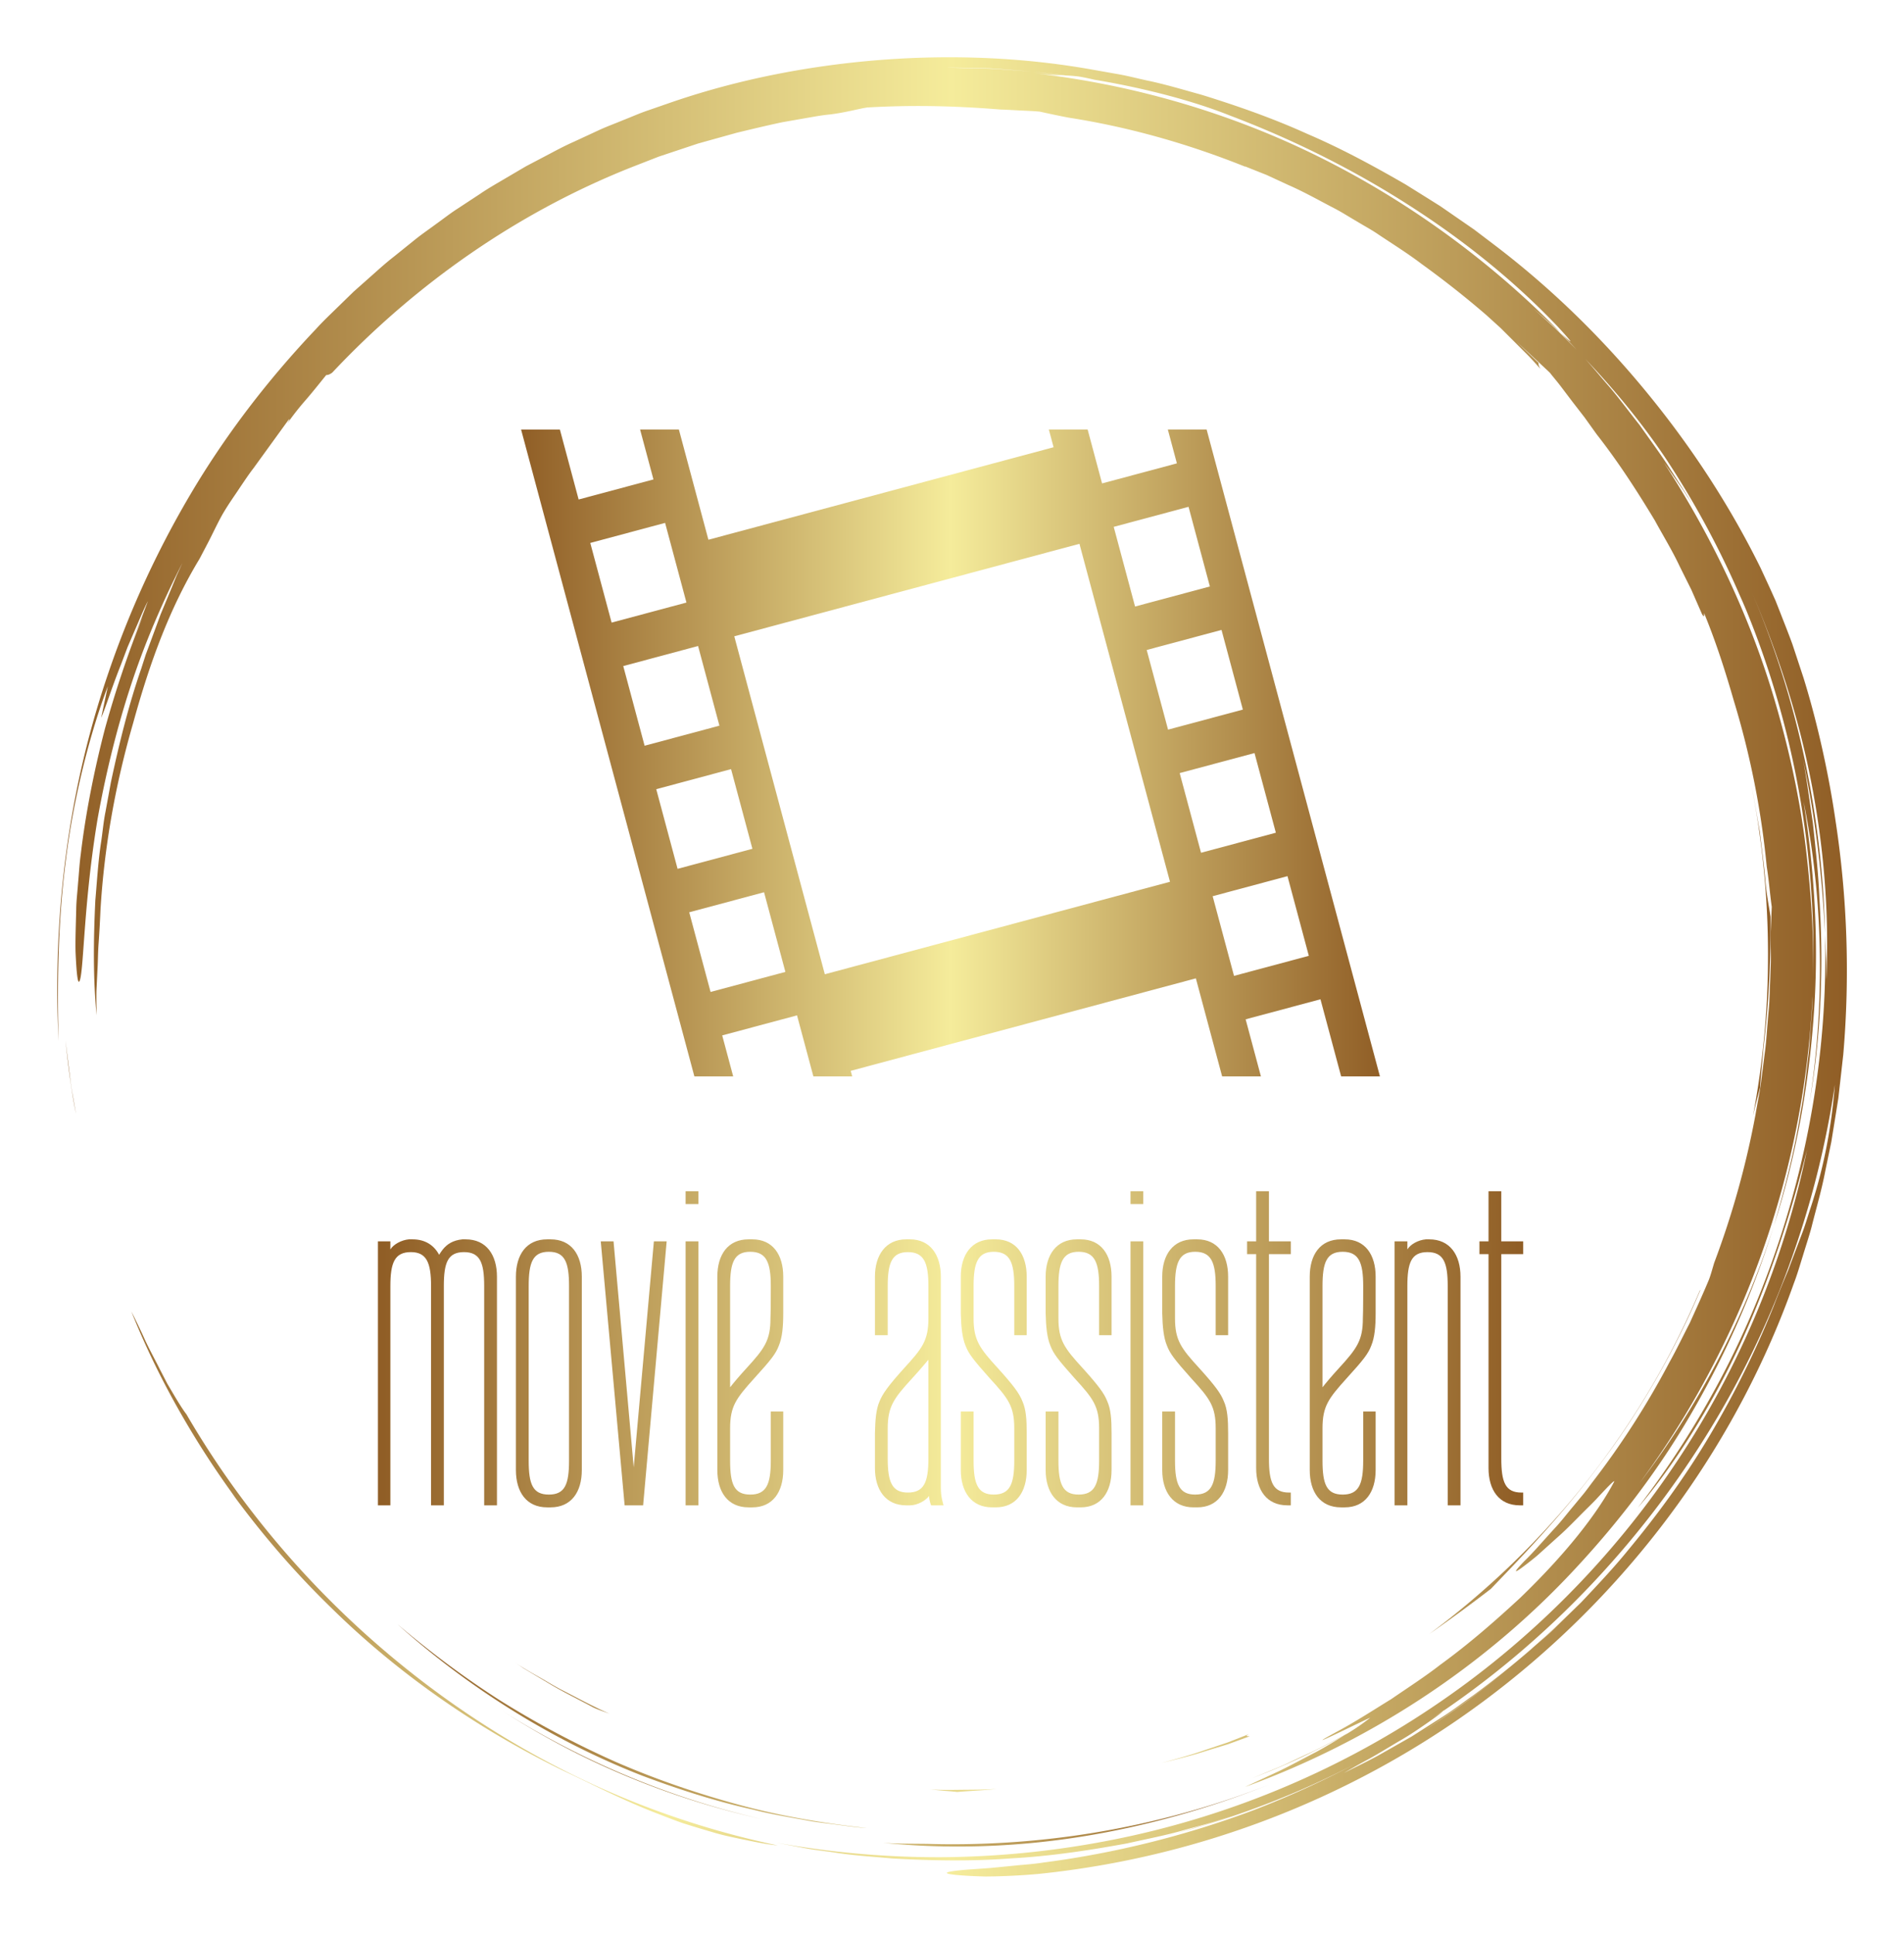 
        <svg xmlns="http://www.w3.org/2000/svg" xmlns:xlink="http://www.w3.org/1999/xlink" version="1.1" width="3140.496" 
        height="3188.902" viewBox="0 0 3140.496 3188.902">
			
			<g transform="scale(9.445) translate(10, 10)">
				<defs id="SvgjsDefs9047"><linearGradient id="SvgjsLinearGradient9054"><stop id="SvgjsStop9055" stop-color="#905e26" offset="0"></stop><stop id="SvgjsStop9056" stop-color="#f5ec9b" offset="0.5"></stop><stop id="SvgjsStop9057" stop-color="#905e26" offset="1"></stop></linearGradient><linearGradient id="SvgjsLinearGradient9058"><stop id="SvgjsStop9059" stop-color="#905e26" offset="0"></stop><stop id="SvgjsStop9060" stop-color="#f5ec9b" offset="0.5"></stop><stop id="SvgjsStop9061" stop-color="#905e26" offset="1"></stop></linearGradient><linearGradient id="SvgjsLinearGradient9062"><stop id="SvgjsStop9063" stop-color="#905e26" offset="0"></stop><stop id="SvgjsStop9064" stop-color="#f5ec9b" offset="0.5"></stop><stop id="SvgjsStop9065" stop-color="#905e26" offset="1"></stop></linearGradient></defs><g id="SvgjsG9048" featureKey="rootContainer" transform="matrix(1.68,0,0,1.68,0.001,0)" fill="url(#SvgjsLinearGradient9054)"><path xmlns="http://www.w3.org/2000/svg" d="M17.914 148.907zM22.657 154.94a90.586 90.586 0 0 0 5.861 6.251c6.914 6.805 15.159 12.525 24.004 16.851 3.259 1.526 6.265 3.107 9.787 4.468.88.338 1.779.7 2.724 1.026.953.302 1.941.604 2.974.903 1.027.321 2.122.549 3.267.786 1.146.23 2.336.493 3.614.624a91.24 91.24 0 0 1-18.434-5.99 93.833 93.833 0 0 1-16.873-9.842c-10.548-7.727-19.57-17.648-26.16-28.989-.272-.339-.685-.985-1.18-1.808l-.796-1.348-.803-1.551c-.534-1.076-1.149-2.168-1.62-3.226a71.281 71.281 0 0 0-1.326-2.748c2.048 5.101 4.412 9.563 7.059 13.806a93.473 93.473 0 0 0 3.869 5.697c-.192-.259-.392-.511-.583-.771a95.012 95.012 0 0 0 4.6 5.841l.016.02zM18.039 149.078l-.125-.17.125.17zM1.335 106.042l-.483-3.875c.256 2.365.553 5.008 1.096 7.654l-.327-1.879a23.961 23.961 0 0 1-.286-1.9zM85.812 185.575c6.652.673 13.628.472 20.461-.609 6.837-1.077 13.524-2.987 19.741-5.449-11.45 4.503-23.602 6.506-35.49 6.171-1.591-.025-3.159 0-4.712-.113z"></path><path xmlns="http://www.w3.org/2000/svg" d="M46.426 171.967l-.259-.165c.087.055.172.111.259.165zM46.167 171.802zM43.653 170.135zM56.077 177.284A83.837 83.837 0 0 0 73.2 183.1c-9.688-2.21-18.805-6.109-26.774-11.133 3.06 1.947 6.277 3.749 9.651 5.317zM177.002 107.094c.098-1.58.296-3.238.346-4.027.594-5.071.77-9.401.745-13.745-.11-.783-.425-2.25-.55-3.918-.153-1.672-.378-3.309-.568-4.924-.289-1.601-.538-3.186-.854-4.74 2.275 11.617 2.237 23.279.144 34.282a94.97 94.97 0 0 1 .737-2.928z"></path><path xmlns="http://www.w3.org/2000/svg" d="M.887 83.482c.848-6.9 2.653-13.626 4.37-18.107l-.695 3.28c.429-.961 1.122-3.194 2.067-5.557l.682-1.802.753-1.747c.5-1.131.92-2.203 1.363-3.025-.303.771-.595 1.602-.947 2.436-.345.837-.732 1.687-1.101 2.542l1.514-3.409A111.863 111.863 0 0 0 4.954 69.8c-1.133 4.352-2.029 8.926-2.511 13.032-.14 1.024-.189 2.024-.28 2.978-.067.954-.183 1.864-.192 2.724-.042 1.719-.1 3.224-.071 4.428.105 2.409.25 3.61.459 2.939.411-1.333.403-8.188 1.837-16.767.767-4.276 1.868-8.966 3.362-13.561 1.483-4.599 3.427-9.058 5.44-12.992l-.592 1.292-.545 1.331-1.116 2.691-1.024 2.78-.521 1.402c-.153.476-.308.954-.461 1.434-1.32 3.807-2.307 7.816-3.167 11.857l-.559 3.052c-.205 1.014-.292 2.046-.444 3.067-.318 2.041-.434 4.097-.611 6.129-.199 4.074-.239 8.098.13 11.946-.015-.914-.03-1.726-.017-2.512l.115-2.355c.048-.809.039-1.667.115-2.65.07-.983.134-2.091.19-3.402.391-6.608 1.572-13.15 3.408-19.481 1.75-6.358 3.814-11.957 6.889-17.03l.801-1.526c.542-1.024.993-2.034 1.566-3.064.653-1.13 1.278-1.976 1.784-2.751.521-.767.963-1.441 1.469-2.095l3.682-5.082c.075-.009-.022.185-.2.473a28.962 28.962 0 0 1 1.959-2.49c.755-.875 1.488-1.803 2.109-2.569.146-.007.288-.011.623-.251 8.65-9.197 19.295-16.692 31.291-21.417l2.667-1.039 2.7-.899 1.343-.448 1.36-.38 2.71-.753c1.55-.373 3.12-.751 4.721-1.091l2.437-.426c.819-.141 1.642-.3 2.484-.378 1.674-.201 3.134-.625 3.921-.729 4.369-.249 8.73-.199 13.849.216.397.007 1.015.043 1.732.082.717.041 1.537.061 2.332.134.932.21 1.927.418 2.971.621 6.369.988 12.527 2.754 18.386 5.103l-.007-.028 2.244.894 2.29 1.058c1.571.684 3.11 1.559 4.7 2.383.798.407 1.554.904 2.338 1.354.77.474 1.576.894 2.32 1.412 1.508 1.002 3.037 1.961 4.446 3.032a99.912 99.912 0 0 1 6.6 5.198c.046.042.094.081.14.122l.042.038 1.457 1.322 1.394 1.391 1.395 1.392c.462.467.89.967 1.337 1.449-.216-.35-.208-.491-.2-.63-.689-.66-1.504-1.441-2.309-2.21 1.343 1.222 2.515 2.327 3.477 3.229.371.474.776.94 1.16 1.449l1.186 1.566 1.261 1.629 1.255 1.752c2.226 2.838 4.191 5.874 6.057 8.97.864 1.588 1.817 3.131 2.586 4.774l1.213 2.436 1.092 2.497c.314.533.192.022.231-.068 1.225 2.962 2.21 6.042 3.102 9.146a88.212 88.212 0 0 1 3.408 17.211c.225 1.378.321 2.772.52 4.153l-.123 2.924c-.001 1.103.057 2.206.01 3.311l-.128 3.326c-.016.75-.124 1.569-.187 2.459-.084.888-.128 1.846-.256 2.856l-.412 3.192c-.132 1.119-.387 2.269-.583 3.471a90.635 90.635 0 0 1-4.312 15.482c-.242.826-.427 1.486-.592 1.855-.627 1.501-1.296 2.954-1.942 4.385-.723 1.394-1.386 2.788-2.127 4.108a86.09 86.09 0 0 1-7.949 12.379c-.336.439-.649.885-.987 1.297l-.998 1.206c-.66.779-1.25 1.558-1.876 2.234-1.251 1.352-2.301 2.606-3.286 3.549-1.128 1.178-1.027 1.233-.246.665a35.07 35.07 0 0 0 1.608-1.262l2.122-1.914c.776-.677 1.519-1.441 2.235-2.161.708-.725 1.416-1.386 1.962-1.984 1.101-1.191 1.824-1.926 1.67-1.599-1.777 3.345-5.013 7.471-9.743 12.035-2.413 2.227-5.128 4.647-8.339 6.98-1.566 1.221-3.307 2.338-5.082 3.558-1.834 1.123-3.708 2.353-5.757 3.445-4.484 2.442 3.365-1.475 3.577-1.512a22.87 22.87 0 0 1-2.377 1.64c-1.478.786-2.943 1.597-4.474 2.273-.895.411-1.774.855-2.679 1.239l-2.729 1.122 1.444-.568c2.952-1.173 5.711-2.555 8.202-3.922-.936.566-1.96 1.221-3.082 1.812-1.203.622-2.448 1.302-3.697 1.909l-3.625 1.686c12.968-4.711 24.885-12.507 34.319-22.67 4.723-5.066 8.935-10.631 12.369-16.651a93.904 93.904 0 0 0 8.288-18.999c-3.154 9.93-8.071 19.052-13.981 26.765 10.744-14.507 17.15-32.293 17.999-50.636-.001 1.011-.101 2.018-.168 3.025-.083 1.007-.123 2.018-.241 3.022-.257 2.005-.441 4.021-.827 6.009-.624 4-1.636 7.931-2.782 11.815 2.262-7.021 3.613-14.424 4.145-21.869.554-7.451.092-14.947-1.057-22.211 1.974 9.622 2.301 20.524.619 31.298 1.182-6.949 1.482-14.112 1.028-21.214-.102-2.713-.422-5.407-.685-7.901-.377-2.476-.662-4.762-1.027-6.611 1.445 6.826 2.015 12.648 2.293 18.136-.267-11.977-2.748-24.112-7.62-35.511 2.659 6.191 4.842 12.851 6.175 19.698 1.34 6.84 1.897 13.838 1.58 20.57-.015-.788.018-1.575-.028-2.366l-.107-2.391c.287 10.85-1.384 21.604-4.696 31.717-1.662 5.056-3.715 9.969-6.2 14.644a95.521 95.521 0 0 1-8.56 13.316c3.673-4.29 7.551-10.354 10.646-17.015 3.081-6.675 5.368-13.894 6.941-20.199-2.314 11.322-6.907 22.494-13.571 32.471-6.646 9.985-15.351 18.764-25.423 25.502-10.06 6.759-21.474 11.437-33.187 13.748a94.608 94.608 0 0 1-17.657 1.809 94.462 94.462 0 0 1-17.361-1.515l3.005.571c1.002.19 2.018.295 3.026.445 2.016.324 4.055.446 6.087.633 4.073.229 8.168.306 12.25-.005 4.089-.217 8.152-.827 12.196-1.572 2.006-.456 4.036-.829 6.017-1.414.994-.278 2-.521 2.987-.83l2.955-.958c-1.492.462-3.062 1.074-4.739 1.523l-2.101.618a91.772 91.772 0 0 0 12.91-4.496 89.46 89.46 0 0 0 5.651-2.705 96.653 96.653 0 0 1-10.714 4.872 98.407 98.407 0 0 1-21.66 5.382c-1.11.176-2.122.231-3.029.326l-2.428.24c-1.429.113-2.484.164-3.222.245-1.477.147-1.687.284-1.099.397.587.113 1.971.203 3.673.251 1.697-.01 3.71-.101 5.541-.268 18.397-1.887 35.288-9.107 48.824-19.916 13.545-10.811 23.919-25.172 29.701-41.467.363-.946.642-1.922.944-2.89.293-.971.617-1.932.882-2.912.491-1.97 1.072-3.917 1.448-5.917l.619-2.985.487-3.012.241-1.507.172-1.517.342-3.034c.698-8.114.422-16.315-.812-24.363-.66-4.554-1.82-9.961-3.315-14.777l-1.15-3.484c-.4-1.107-.825-2.151-1.203-3.133l-.557-1.415-.571-1.271-.981-2.124c-3.134-6.359-7.072-12.424-11.682-18.065-4.605-5.643-9.896-10.868-15.861-15.418l-2.244-1.703-2.327-1.608-1.166-.806-1.203-.756-2.417-1.508c-3.295-1.904-6.67-3.739-10.228-5.261-3.521-1.598-7.206-2.895-10.957-4.055-1.895-.52-3.781-1.1-5.724-1.499-.968-.209-1.928-.463-2.907-.638l-2.944-.521C100.363.01 93.04-.285 85.724.265 78.412.83 71.069 2.218 64.028 4.614l-2.635.913c-.881.297-1.73.682-2.597 1.019-.858.359-1.735.673-2.577 1.069l-2.532 1.173c-.852.376-1.675.808-2.496 1.245l-2.469 1.297-2.402 1.412c-.8.472-1.606.933-2.372 1.458l-2.324 1.528c-.782.497-1.506 1.078-2.261 1.612-.741.554-1.51 1.07-2.226 1.654l-2.157 1.737c-.729.565-1.417 1.178-2.103 1.792l-2.063 1.83-1.971 1.919c-.656.639-1.319 1.271-1.93 1.951-5.031 5.298-9.451 11.078-13.066 17.194A99.518 99.518 0 0 0 5.18 64.379C.805 77.299-.45 90.402.134 102.237c-.126-4.872-.147-11.859.753-18.755zm141.132 90.446a96.807 96.807 0 0 0 8.765-6.389c-2.84 2.339-5.758 4.499-8.765 6.389zm40.217-54.282c-.299.901-.552 1.791-.882 2.641l-.957 2.523-.466 1.248-.513 1.231a108.54 108.54 0 0 0-.997 2.501 97.307 97.307 0 0 1-6.587 13.35c-2.521 4.275-5.443 8.281-8.565 12.04-1.542 1.899-3.222 3.66-4.874 5.421l-2.581 2.523c-.847.848-1.774 1.604-2.652 2.404-.736.64-1.478 1.266-2.225 1.882a90.696 90.696 0 0 0 7.896-7.312 89.808 89.808 0 0 1-11.689 10.188c-1.036.722-2.037 1.496-3.113 2.176l-3.247 2.069-3.43 1.949c-1.167.648-2.399 1.224-3.634 1.855a74.206 74.206 0 0 1 2.685-1.508c1.021-.567 2.092-1.237 3.138-1.85 1.054-.601 2.012-1.261 2.808-1.813.796-.552 1.42-1.01 1.745-1.306-.464.315-.936.617-1.406.924a92.477 92.477 0 0 0 1.507-1.015c-.021.023-.065.059-.101.091 10.932-7.466 20.245-17.277 27.223-28.462 7.009-11.175 11.57-23.781 13.46-36.601-.41 5.142-1.352 9.248-2.543 12.851zm-6.654-65.352zm-8.448-12.698a92.37 92.37 0 0 1 7.773 14.352c.25.549.486 1.106.719 1.664 4.963 12.154 7.221 25.192 6.89 38.036.084-4.25-.198-8.498-.669-12.71-.533-4.854-1.518-9.65-2.824-14.341-2.562-9.407-6.723-18.323-12.005-26.451.485.67.996 1.396 1.525 2.166a32.826 32.826 0 0 1 1.59 2.463l-.638-1.109-.689-1.079-1.378-2.156c-.938-1.424-1.955-2.796-2.934-4.192-1.062-1.334-2.069-2.712-3.174-4.011-.836-.953-1.637-1.938-2.485-2.879 2.992 3.155 5.801 6.54 8.299 10.247zM96.886 1.152c1.467.078 2.937.221 4.407.331 1.204.101 2.402.279 3.588.413.356.015.732.039 1.204.092.471.065 1.034.186 1.769.354 5.469.912 10.459 2.283 14.001 3.699 6.798 2.573 13.123 5.774 18.86 9.471 5.739 3.69 10.889 7.887 15.246 12.471 2.008 2.179 1.422 1.704.315.646l1.662 1.764c-.736-.734-1.459-1.478-2.206-2.196l-2.301-2.09c.56.49 1.918 1.663 2.845 2.522-7.389-7.539-16.026-13.799-25.375-18.404-9.356-4.603-19.431-7.446-29.502-8.581 1.618.18 2.412.22 3.168.24-1.085-.127-2.173-.301-3.274-.401-1.479-.097-2.955-.229-4.423-.301l-4.36-.103c1.444-.001 2.907.039 4.376.073z"></path><path xmlns="http://www.w3.org/2000/svg" d="M115.942 184.69l.426-.125c-.446.12-.885.252-1.334.366.304-.076.609-.15.908-.241zM160.424 146.151c4.235-5.587 7.977-12.263 10.366-18.014l-.029.006c-6.061 14.322-15.892 26.66-28.16 35.744a159.12 159.12 0 0 0 6.418-4.703c2.698-2.82 7.213-7.406 11.405-13.033zM35.35 162.846c7.172 6.412 15.821 11.992 25.448 15.751 3.754 1.413 7.585 2.651 11.503 3.523 1.944.502 3.929.812 5.899 1.181.987.175 1.987.272 2.979.412.994.129 1.986.275 2.987.333-4.519-.501-9.005-1.251-13.372-2.44-4.364-1.185-8.642-2.65-12.769-4.449a97.4 97.4 0 0 1-11.894-6.314c-3.786-2.408-7.376-5.097-10.781-7.997zM123.877 174.277l-2.219.871-2.266.756c-1.5.54-3.047.944-4.59 1.373 1.551-.39 3.111-.754 4.624-1.254l2.283-.698 2.23-.815c-.086-.044-.594.055-.062-.233zM97.683 179.965c-1.16.099-2.326.09-3.494.102-1.168.014-2.338.039-3.509-.038l1.576.148c.482.031.916.068 1.295.113 1.381-.118 2.752-.151 4.132-.325zM51.441 169.209c1.341.787 2.765 1.48 4.178 2.244.354.194.996.415 1.801.709-1.721-.739-3.37-1.655-5.046-2.505-.83-.441-1.629-.935-2.443-1.395-.812-.464-1.621-.927-2.389-1.445l.937.626.977.584 1.985 1.182z"></path></g><g id="SvgjsG9049" featureKey="symbolFeature-0" transform="matrix(1.511,0,0,1.511,80.442,45.922)" fill="url(#SvgjsLinearGradient9058)"><g xmlns="http://www.w3.org/2000/svg"><path d="M24.883,87.375l-1.269-4.736l8.647-2.316l1.89,7.053h4.485l-0.172-0.642l39.892-10.689l3.036,11.331h4.484L84.11,80.78   l8.647-2.316l2.389,8.911h4.484l-20.03-74.75h-4.484l1.048,3.91l-8.648,2.317l-1.668-6.227h-4.484l0.548,2.047L22.019,25.361   l-3.412-12.736h-4.484l1.545,5.768l-8.647,2.317l-2.167-8.084H0.369l20.029,74.75H24.883z M22.269,77.618l-2.467-9.206l8.648-2.316   l2.466,9.205L22.269,77.618z M91.412,73.443l-8.646,2.316l-2.468-9.206l8.648-2.318L91.412,73.443z M87.601,59.217l-8.647,2.316   l-2.467-9.207l8.647-2.316L87.601,59.217z M83.788,44.989l-8.646,2.317L72.674,38.1l8.648-2.317L83.788,44.989z M77.51,21.555   l2.466,9.206l-8.647,2.317l-2.467-9.206L77.51,21.555z M64.901,25.831l10.465,39.055L35.474,75.573L25.009,36.52L64.901,25.831z    M8.366,25.731l8.647-2.317l2.467,9.206l-8.648,2.317L8.366,25.731z M12.177,39.958l8.648-2.317l2.467,9.207l-8.647,2.317   L12.177,39.958z M15.99,54.186l8.647-2.318l2.467,9.207l-8.648,2.316L15.99,54.186z"></path></g></g><g id="SvgjsG9050" featureKey="nameFeature-0" transform="matrix(1.468,0,0,1.468,53.651,194.124)" fill="url(#SvgjsLinearGradient9062)"><path d="M12.04 8.36 c2.48 0 3.72 1.88 3.72 4.44 l0 27.2 l-1.52 0 l0 -26.08 c0 -2.76 -0.48 -4.04 -2.4 -4.04 s-2.4 1.24 -2.4 4.04 l0 26.08 l-1.52 0 l0 -26.08 c0 -2.76 -0.52 -4.04 -2.4 -4.04 c-1.92 0 -2.44 1.24 -2.44 4.04 l0 26.08 l-1.48 0 l0 -31.4 l1.48 0 l0 0.96 c0.36 -0.6 1.32 -1.12 2.2 -1.2 l0.44 0 c1.52 0 2.56 0.72 3.16 1.84 c0.12 -0.2 0.28 -0.44 0.44 -0.64 c0.52 -0.64 1.2 -1.08 2.32 -1.2 l0.4 0 z M22.134 8.36 c2.48 0 3.72 1.84 3.72 4.44 l0 23 c0 2.6 -1.24 4.44 -3.72 4.44 l-0.4 0 c-2.48 0 -3.72 -1.84 -3.72 -4.44 l0 -23 c0 -2.6 1.24 -4.44 3.72 -4.44 l0.4 0 z M21.934 38.72 c1.92 0 2.4 -1.24 2.4 -4.04 l0 -20.76 c0 -2.8 -0.48 -4.08 -2.4 -4.08 s-2.4 1.28 -2.4 4.08 l0 20.76 c0 2.8 0.48 4.04 2.4 4.04 z M35.948 8.6 l-2.8 31.4 l-2.2 0 l-2.84 -31.4 l1.52 0 l2.4 26.88 l2.4 -26.88 l1.52 0 z M39.722 40 l-1.52 0 l0 -31.4 l1.52 0 l0 31.4 z M39.722 4.16 l-1.52 0 l0 -1.52 l1.52 0 l0 1.52 z M48.336 34.68 l0 -5.84 l1.48 0 l0 6.96 c0 2.6 -1.24 4.44 -3.68 4.44 l-0.44 0 c-2.48 0 -3.72 -1.84 -3.72 -4.44 l0 -23 c0 -2.6 1.24 -4.44 3.72 -4.44 l0.44 0 c2.44 0 3.68 1.84 3.68 4.44 l0 4.36 c0 1.6 -0.12 2.88 -0.52 3.84 c-0.36 0.96 -0.92 1.68 -2.92 3.88 c-2.16 2.4 -2.88 3.32 -2.88 5.96 l0 3.84 c0 2.8 0.48 4.04 2.4 4.04 s2.44 -1.24 2.44 -4.04 z M45.896 9.84 c-1.92 0 -2.4 1.28 -2.4 4.08 l0 12.04 c0.44 -0.56 1.04 -1.28 1.92 -2.24 c2.2 -2.4 2.88 -3.36 2.88 -5.96 c0.04 -0.6 0.04 -3.84 0.04 -3.84 c0 -2.8 -0.52 -4.08 -2.44 -4.08 z M68.884 40 l-1.48 0 s-0.24 -0.6 -0.24 -1.12 c-0.36 0.52 -1.36 1.12 -2.28 1.12 l-0.44 0 c-2.44 0 -3.72 -1.84 -3.72 -4.44 l0 -4.12 c0.04 -1.6 0.12 -2.84 0.56 -3.84 c0.36 -0.88 1.04 -1.84 2.88 -3.88 c2.2 -2.4 2.92 -3.32 2.92 -5.96 l0 -3.84 c0 -2.76 -0.52 -4.04 -2.44 -4.04 c-1.88 0 -2.4 1.24 -2.4 4.04 l0 5.84 l-1.52 0 l0 -6.96 c0 -2.56 1.28 -4.44 3.72 -4.44 l0.44 0 c2.44 0 3.68 1.88 3.68 4.44 l0 25.16 c0 1.04 0.24 1.72 0.32 2.04 z M64.644 38.48 c1.92 0 2.44 -1.24 2.44 -4.04 l0 -11.76 c-0.44 0.52 -1.04 1.24 -1.92 2.2 c-2.2 2.4 -2.92 3.36 -2.92 6 l0 3.56 c0 2.8 0.52 4.04 2.4 4.04 z M74.858 9.84 c-1.88 0 -2.4 1.28 -2.4 4.08 l0 3.84 c0 2.6 0.72 3.56 2.92 5.96 c1.84 2.04 2.52 2.96 2.88 3.88 c0.44 0.96 0.52 2.2 0.52 3.8 l0 4.4 c0 2.6 -1.24 4.44 -3.68 4.44 l-0.44 0 c-2.44 0 -3.72 -1.84 -3.72 -4.44 l0 -6.96 l1.52 0 l0 5.84 c0 2.8 0.52 4.04 2.4 4.04 c1.92 0 2.44 -1.24 2.44 -4.04 l0 -3.84 c0 -2.64 -0.72 -3.56 -2.92 -5.96 c-1.96 -2.2 -2.52 -2.92 -2.88 -3.88 c-0.4 -0.96 -0.52 -2.24 -0.56 -3.84 l0 -4.36 c0 -2.6 1.28 -4.44 3.72 -4.44 l0.44 0 c2.44 0 3.68 1.84 3.68 4.44 l0 6.96 l-1.48 0 l0 -5.84 c0 -2.8 -0.52 -4.08 -2.44 -4.08 z M84.952 9.84 c-1.88 0 -2.4 1.28 -2.4 4.08 l0 3.84 c0 2.6 0.72 3.56 2.92 5.96 c1.84 2.04 2.52 2.96 2.88 3.88 c0.44 0.96 0.52 2.2 0.52 3.8 l0 4.4 c0 2.6 -1.24 4.44 -3.68 4.44 l-0.44 0 c-2.44 0 -3.72 -1.84 -3.72 -4.44 l0 -6.96 l1.52 0 l0 5.84 c0 2.8 0.52 4.04 2.4 4.04 c1.92 0 2.44 -1.24 2.44 -4.04 l0 -3.84 c0 -2.64 -0.72 -3.56 -2.92 -5.96 c-1.96 -2.2 -2.52 -2.92 -2.88 -3.88 c-0.4 -0.96 -0.52 -2.24 -0.56 -3.84 l0 -4.36 c0 -2.6 1.28 -4.44 3.72 -4.44 l0.44 0 c2.44 0 3.68 1.84 3.68 4.44 l0 6.96 l-1.48 0 l0 -5.84 c0 -2.8 -0.52 -4.08 -2.44 -4.08 z M92.646 40 l-1.52 0 l0 -31.4 l1.52 0 l0 31.4 z M92.646 4.16 l-1.52 0 l0 -1.52 l1.52 0 l0 1.52 z M98.82 9.84 c-1.88 0 -2.4 1.28 -2.4 4.08 l0 3.84 c0 2.6 0.72 3.56 2.92 5.96 c1.84 2.04 2.52 2.96 2.88 3.88 c0.44 0.96 0.52 2.2 0.52 3.8 l0 4.4 c0 2.6 -1.24 4.44 -3.68 4.44 l-0.44 0 c-2.44 0 -3.72 -1.84 -3.72 -4.44 l0 -6.96 l1.52 0 l0 5.84 c0 2.8 0.52 4.04 2.4 4.04 c1.92 0 2.44 -1.24 2.44 -4.04 l0 -3.84 c0 -2.64 -0.72 -3.56 -2.92 -5.96 c-1.96 -2.2 -2.52 -2.92 -2.88 -3.88 c-0.4 -0.96 -0.52 -2.24 -0.56 -3.84 l0 -4.36 c0 -2.6 1.28 -4.44 3.72 -4.44 l0.44 0 c2.44 0 3.68 1.84 3.68 4.44 l0 6.96 l-1.48 0 l0 -5.84 c0 -2.8 -0.52 -4.08 -2.44 -4.08 z M110.194 8.6 l0 1.52 l-2.6 0 l0 24.32 c0 2.8 0.48 4.04 2.4 4.04 l0.2 0 l0 1.52 l-0.4 0 c-2.48 0 -3.72 -1.84 -3.72 -4.44 l0 -25.44 l-1.08 0 l0 -1.52 l1.08 0 l0 -5.96 l1.52 0 l0 5.96 l2.6 0 z M118.808 34.68 l0 -5.84 l1.48 0 l0 6.96 c0 2.6 -1.24 4.44 -3.68 4.44 l-0.44 0 c-2.48 0 -3.72 -1.84 -3.72 -4.44 l0 -23 c0 -2.6 1.24 -4.44 3.72 -4.44 l0.44 0 c2.44 0 3.68 1.84 3.68 4.44 l0 4.36 c0 1.6 -0.12 2.88 -0.52 3.84 c-0.36 0.96 -0.92 1.68 -2.92 3.88 c-2.16 2.4 -2.88 3.32 -2.88 5.96 l0 3.84 c0 2.8 0.48 4.04 2.4 4.04 s2.44 -1.24 2.44 -4.04 z M116.368 9.84 c-1.92 0 -2.4 1.28 -2.4 4.08 l0 12.04 c0.44 -0.56 1.04 -1.28 1.92 -2.24 c2.2 -2.4 2.88 -3.36 2.88 -5.96 c0.04 -0.6 0.04 -3.84 0.04 -3.84 c0 -2.8 -0.52 -4.08 -2.44 -4.08 z M126.662 8.36 c2.48 0 3.72 1.88 3.72 4.44 l0 27.2 l-1.52 0 l0 -26.08 c0 -2.76 -0.48 -4.04 -2.4 -4.04 s-2.4 1.24 -2.4 4.04 l0 26.08 l-1.52 0 l0 -31.4 l1.52 0 l0 0.96 c0.36 -0.6 1.28 -1.12 2.2 -1.2 l0.4 0 z M137.836 8.6 l0 1.52 l-2.6 0 l0 24.32 c0 2.8 0.48 4.04 2.4 4.04 l0.2 0 l0 1.52 l-0.4 0 c-2.48 0 -3.72 -1.84 -3.72 -4.44 l0 -25.44 l-1.08 0 l0 -1.52 l1.08 0 l0 -5.96 l1.52 0 l0 5.96 l2.6 0 z"></path></g>
			</g>
		</svg>
	